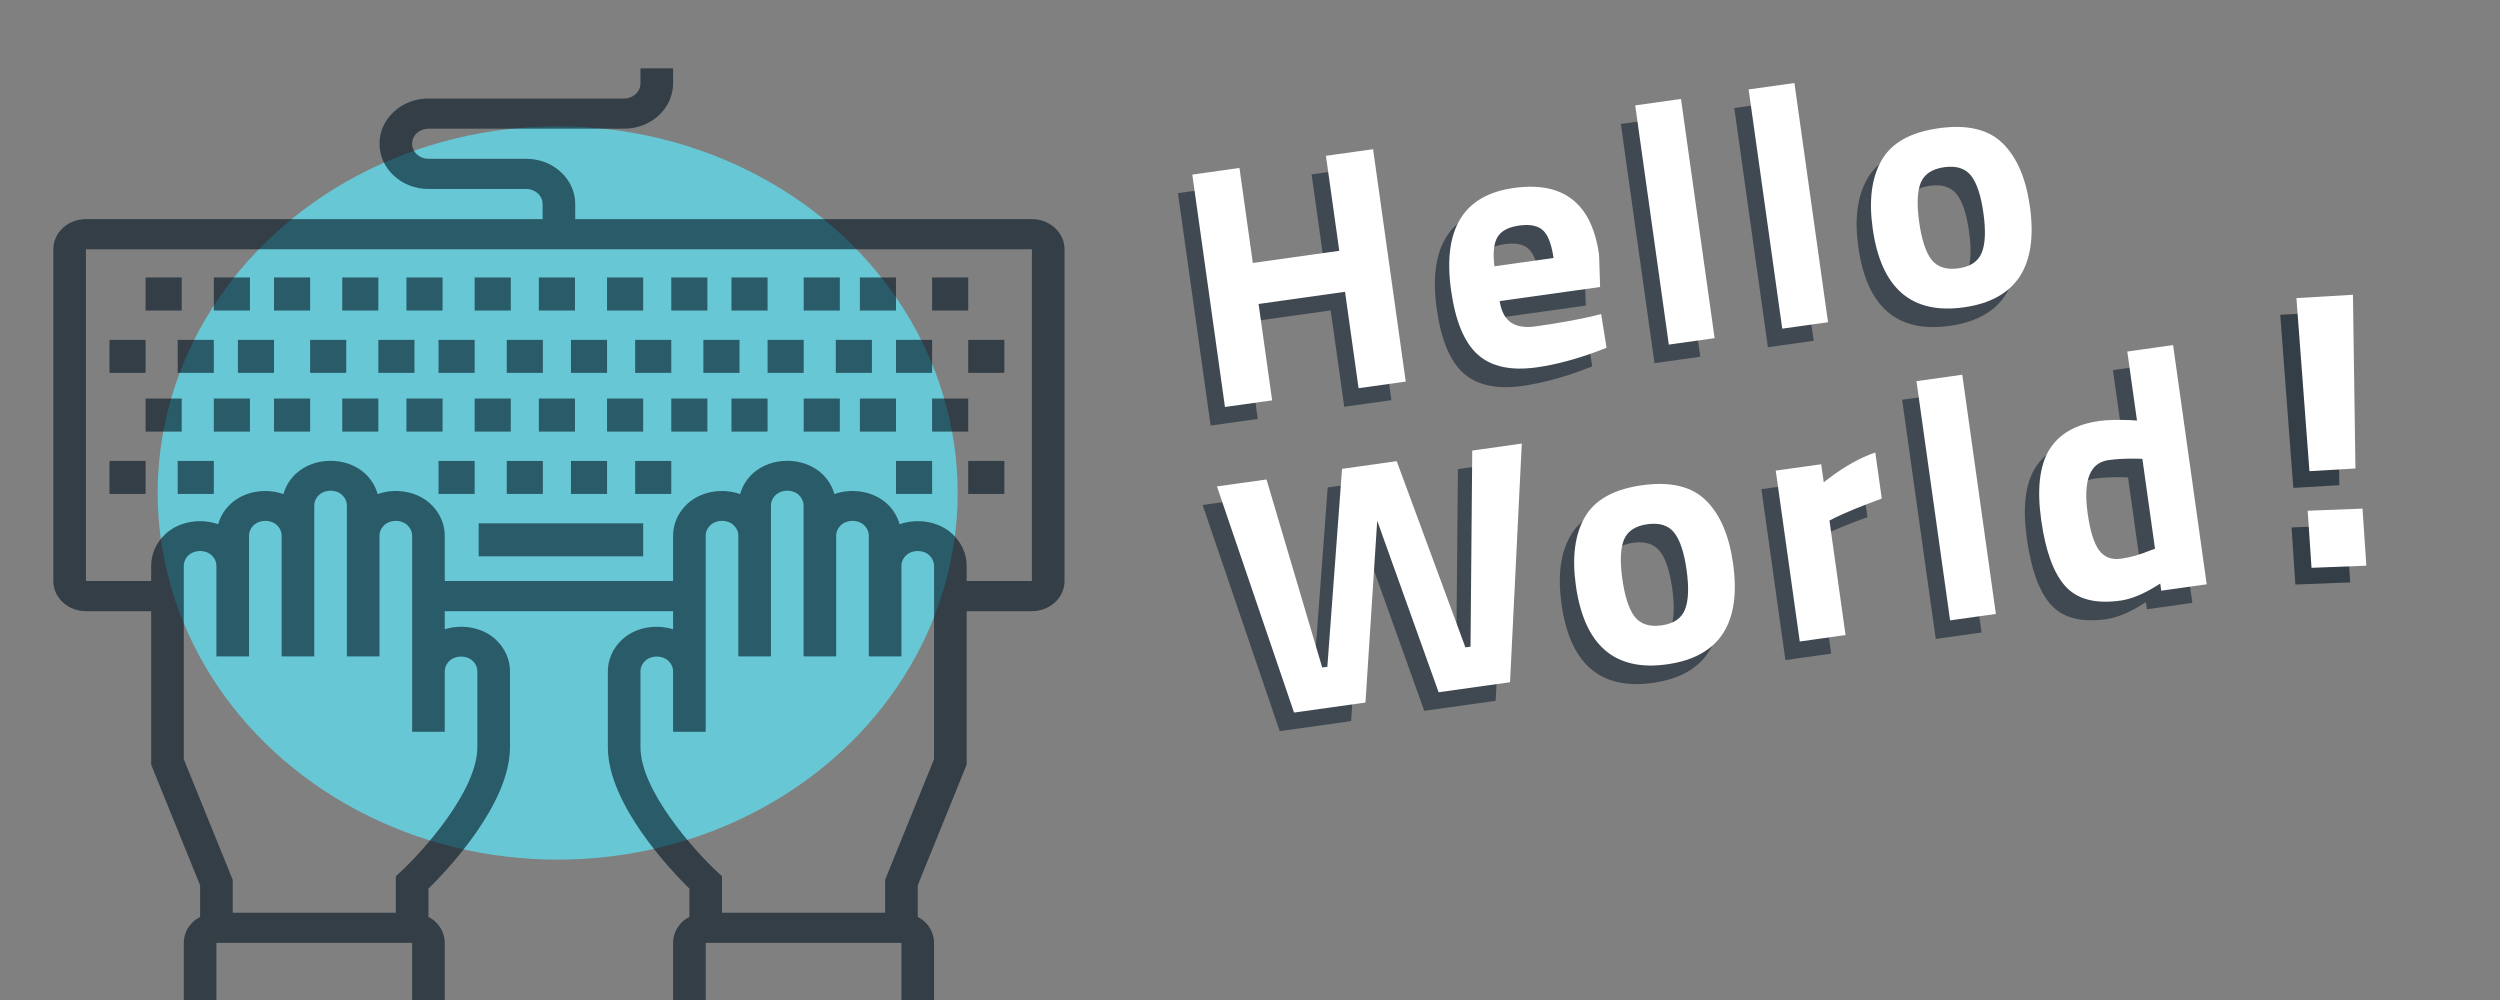 <svg xmlns="http://www.w3.org/2000/svg" width="150" height="60" viewBox="0 0 150 60">
  <rect x="0" y="0" width="150" height="60" fill="#808080" stroke="none"/>
  <g fill="none" fill-rule="evenodd">
    <g transform="translate(3 4)">
      <ellipse cx="30.46" cy="25.578" fill="#68C7D4" rx="24" ry="22"/>
      <path fill="#011322" fill-opacity=".6" d="M37.385,0.101 L37.385,1.006 C37.385,1.729 37.08,2.412 36.527,2.923 C35.971,3.437 35.235,3.72 34.45,3.72 L34.45,3.72 L22.706,3.72 C22.445,3.72 22.2,3.815 22.014,3.984 C21.83,4.156 21.728,4.382 21.728,4.624 C21.728,4.866 21.83,5.092 22.014,5.264 C22.2,5.434 22.445,5.529 22.706,5.529 L22.706,5.529 L28.578,5.529 C29.361,5.529 30.1,5.812 30.653,6.325 C31.208,6.836 31.514,7.519 31.514,8.243 L31.514,8.243 L31.514,9.148 L58.914,9.148 C59.436,9.148 59.927,9.335 60.297,9.677 L60.297,9.677 C60.669,10.019 60.872,10.473 60.872,10.957 L60.872,10.957 L60.872,30.86 C60.872,31.344 60.669,31.797 60.299,32.14 C59.927,32.482 59.438,32.67 58.914,32.67 L58.914,32.67 L55,32.67 L55,41.879 L52.064,49.117 L52.064,51.012 C52.211,51.091 52.348,51.179 52.47,51.292 C52.84,51.636 53.043,52.089 53.043,52.573 L53.043,52.573 L53.043,58.001 L51.086,58.001 L51.086,52.573 L39.343,52.573 L39.343,58.001 L37.385,58.001 L37.385,52.573 C37.385,52.089 37.588,51.636 37.958,51.292 C38.08,51.179 38.22,51.091 38.364,51.012 L38.364,51.012 L38.364,49.318 C37.268,48.239 33.471,44.263 33.471,40.83 L33.471,40.83 L33.471,36.288 C33.471,35.565 33.777,34.881 34.332,34.37 C35.127,33.633 36.348,33.436 37.385,33.757 L37.385,33.757 L37.385,32.67 L23.685,32.67 L23.685,33.755 C24.72,33.434 25.941,33.631 26.738,34.368 C27.294,34.881 27.599,35.562 27.599,36.288 L27.599,36.288 L27.599,40.832 C27.599,44.268 23.802,48.244 22.706,49.32 L22.706,49.32 L22.706,51.014 C22.851,51.091 22.99,51.182 23.112,51.295 C23.482,51.636 23.685,52.091 23.685,52.573 L23.685,52.573 L23.685,58.001 L21.728,58.001 L21.728,52.573 L9.985,52.573 L9.985,58.001 L8.027,58.001 L8.027,52.573 C8.027,52.091 8.23,51.636 8.6,51.295 C8.722,51.182 8.862,51.093 9.006,51.014 L9.006,51.014 L9.006,49.119 L6.07,41.881 L6.07,32.67 L2.156,32.67 C1.632,32.67 1.14,32.482 0.771,32.138 C0.402,31.797 0.199,31.342 0.199,30.86 L0.199,30.86 L0.199,10.957 C0.199,10.473 0.402,10.021 0.771,9.677 C1.143,9.335 1.632,9.148 2.156,9.148 L2.156,9.148 L29.557,9.148 L29.557,8.243 C29.557,8.001 29.454,7.775 29.27,7.603 C29.084,7.433 28.84,7.338 28.578,7.338 L28.578,7.338 L22.706,7.338 C21.923,7.338 21.185,7.056 20.632,6.542 C20.076,6.031 19.771,5.348 19.771,4.624 C19.771,3.901 20.076,3.217 20.632,2.706 C21.185,2.193 21.923,1.91 22.706,1.91 L22.706,1.91 L34.45,1.91 C34.711,1.91 34.956,1.815 35.139,1.646 C35.325,1.474 35.428,1.248 35.428,1.006 L35.428,1.006 L35.428,0.101 L37.385,0.101 Z M17.527,25.697 C17.155,25.355 16.512,25.355 16.142,25.697 C15.959,25.869 15.856,26.095 15.856,26.337 L15.856,26.337 L15.856,35.384 L13.899,35.384 L13.899,28.146 C13.899,27.904 13.796,27.678 13.613,27.506 C13.241,27.165 12.597,27.165 12.228,27.506 C12.044,27.678 11.942,27.904 11.942,28.146 L11.942,28.146 L11.942,35.384 L9.984,35.384 L9.984,29.956 C9.984,29.714 9.882,29.487 9.698,29.316 C9.326,28.974 8.683,28.974 8.314,29.316 C8.13,29.487 8.027,29.714 8.027,29.956 L8.027,29.956 L8.027,41.551 L10.963,48.789 L10.963,50.763 L20.749,50.763 L20.749,48.578 L21.035,48.312 C22.317,47.126 25.642,43.469 25.642,40.83 L25.642,40.83 L25.642,36.288 C25.642,36.046 25.539,35.82 25.356,35.65 C24.984,35.307 24.343,35.307 23.971,35.65 C23.788,35.82 23.685,36.046 23.685,36.288 L23.685,36.288 L23.685,39.907 L21.728,39.907 L21.728,28.146 C21.728,27.904 21.625,27.678 21.441,27.506 C21.07,27.165 20.426,27.165 20.057,27.506 C19.873,27.678 19.77,27.904 19.77,28.146 L19.77,28.146 L19.77,35.384 L17.813,35.384 L17.813,26.337 C17.813,26.095 17.71,25.869 17.527,25.697 Z M44.928,25.696 C44.558,25.355 43.915,25.355 43.546,25.696 C43.36,25.868 43.257,26.095 43.257,26.337 L43.257,26.337 L43.257,35.383 L41.3,35.383 L41.3,28.146 C41.3,27.904 41.197,27.678 41.013,27.506 C40.644,27.164 40.001,27.164 39.631,27.506 C39.445,27.678 39.342,27.904 39.342,28.146 L39.342,28.146 L39.342,39.907 L37.385,39.907 L37.385,36.288 C37.385,36.046 37.283,35.82 37.099,35.648 C36.727,35.306 36.086,35.306 35.714,35.648 C35.531,35.82 35.428,36.046 35.428,36.288 L35.428,36.288 L35.428,40.829 C35.428,43.469 38.753,47.126 40.035,48.314 L40.035,48.314 L40.321,48.578 L40.321,50.763 L50.107,50.763 L50.107,48.788 L53.043,41.551 L53.043,29.955 C53.043,29.713 52.94,29.487 52.757,29.315 C52.387,28.974 51.744,28.974 51.374,29.315 C51.188,29.487 51.086,29.713 51.086,29.955 L51.086,29.955 L51.086,35.383 L49.128,35.383 L49.128,28.146 C49.128,27.904 49.026,27.678 48.842,27.506 C48.473,27.164 47.829,27.164 47.46,27.506 C47.274,27.678 47.171,27.904 47.171,28.146 L47.171,28.146 L47.171,35.383 L45.214,35.383 L45.214,26.337 C45.214,26.094 45.111,25.868 44.928,25.696 Z M58.914,10.957 L2.156,10.957 L2.156,30.86 L6.07,30.86 L6.07,29.955 C6.07,29.231 6.376,28.548 6.929,28.037 C7.753,27.275 9.033,27.083 10.092,27.454 C10.222,26.994 10.471,26.571 10.843,26.228 C11.668,25.465 12.947,25.273 14.007,25.644 C14.136,25.185 14.386,24.762 14.758,24.418 C15.866,23.392 17.801,23.392 18.909,24.418 C19.281,24.762 19.528,25.187 19.66,25.644 C20.72,25.271 21.999,25.465 22.824,26.228 C23.379,26.739 23.685,27.422 23.685,28.146 L23.685,28.146 L23.685,30.86 L37.385,30.86 L37.385,28.146 C37.385,27.422 37.691,26.739 38.244,26.228 C39.069,25.465 40.348,25.273 41.407,25.644 C41.539,25.185 41.787,24.762 42.158,24.418 C43.269,23.392 45.204,23.392 46.313,24.418 C46.684,24.762 46.932,25.187 47.064,25.644 C48.123,25.271 49.403,25.465 50.227,26.228 C50.599,26.571 50.846,26.997 50.978,27.454 C52.037,27.08 53.317,27.275 54.141,28.037 C54.694,28.548 55,29.231 55,29.955 L55,29.955 L55,30.86 L58.914,30.86 L58.914,10.957 Z M35.591,27.4 L35.591,29.381 L25.72,29.381 L25.72,27.4 L35.591,27.4 Z M5.736,23.657 L5.736,25.638 L3.569,25.638 L3.569,23.657 L5.736,23.657 Z M9.829,23.657 L9.829,25.638 L7.662,25.638 L7.662,23.657 L9.829,23.657 Z M25.479,23.657 L25.479,25.638 L23.312,25.638 L23.312,23.657 L25.479,23.657 Z M29.572,23.657 L29.572,25.638 L27.405,25.638 L27.405,23.657 L29.572,23.657 Z M33.424,23.657 L33.424,25.638 L31.257,25.638 L31.257,23.657 L33.424,23.657 Z M37.277,23.657 L37.277,25.638 L35.11,25.638 L35.11,23.657 L37.277,23.657 Z M52.926,23.657 L52.926,25.638 L50.759,25.638 L50.759,23.657 L52.926,23.657 Z M57.26,23.657 L57.26,25.638 L55.093,25.638 L55.093,23.657 L57.26,23.657 Z M19.701,19.914 L19.701,21.896 L17.534,21.896 L17.534,19.914 L19.701,19.914 Z M27.646,19.914 L27.646,21.896 L25.479,21.896 L25.479,19.914 L27.646,19.914 Z M35.591,19.914 L35.591,21.896 L33.424,21.896 L33.424,19.914 L35.591,19.914 Z M11.996,19.914 L11.996,21.896 L9.829,21.896 L9.829,19.914 L11.996,19.914 Z M39.443,19.914 L39.443,21.896 L37.277,21.896 L37.277,19.914 L39.443,19.914 Z M7.903,19.914 L7.903,21.896 L5.736,21.896 L5.736,19.914 L7.903,19.914 Z M43.055,19.914 L43.055,21.896 L40.888,21.896 L40.888,19.914 L43.055,19.914 Z M15.608,19.914 L15.608,21.896 L13.441,21.896 L13.441,19.914 L15.608,19.914 Z M47.389,19.914 L47.389,21.896 L45.222,21.896 L45.222,19.914 L47.389,19.914 Z M23.553,19.914 L23.553,21.896 L21.386,21.896 L21.386,19.914 L23.553,19.914 Z M50.759,19.914 L50.759,21.896 L48.593,21.896 L48.593,19.914 L50.759,19.914 Z M31.498,19.914 L31.498,21.896 L29.331,21.896 L29.331,19.914 L31.498,19.914 Z M55.093,19.914 L55.093,21.896 L52.926,21.896 L52.926,19.914 L55.093,19.914 Z M25.479,16.392 L25.479,18.373 L23.312,18.373 L23.312,16.392 L25.479,16.392 Z M41.37,16.392 L41.37,18.373 L39.203,18.373 L39.203,16.392 L41.37,16.392 Z M49.315,16.392 L49.315,18.373 L47.148,18.373 L47.148,16.392 L49.315,16.392 Z M5.736,16.392 L5.736,18.373 L3.569,18.373 L3.569,16.392 L5.736,16.392 Z M17.775,16.392 L17.775,18.373 L15.608,18.373 L15.608,16.392 L17.775,16.392 Z M52.926,16.392 L52.926,18.373 L50.759,18.373 L50.759,16.392 L52.926,16.392 Z M21.868,16.392 L21.868,18.373 L19.701,18.373 L19.701,16.392 L21.868,16.392 Z M57.26,16.392 L57.26,18.373 L55.093,18.373 L55.093,16.392 L57.26,16.392 Z M29.572,16.392 L29.572,18.373 L27.405,18.373 L27.405,16.392 L29.572,16.392 Z M9.829,16.392 L9.829,18.373 L7.662,18.373 L7.662,16.392 L9.829,16.392 Z M37.277,16.392 L37.277,18.373 L35.11,18.373 L35.11,16.392 L37.277,16.392 Z M13.441,16.392 L13.441,18.373 L11.274,18.373 L11.274,16.392 L13.441,16.392 Z M45.222,16.392 L45.222,18.373 L43.055,18.373 L43.055,16.392 L45.222,16.392 Z M33.424,16.392 L33.424,18.373 L31.257,18.373 L31.257,16.392 L33.424,16.392 Z M7.903,12.649 L7.903,14.631 L5.736,14.631 L5.736,12.649 L7.903,12.649 Z M11.996,12.649 L11.996,14.631 L9.829,14.631 L9.829,12.649 L11.996,12.649 Z M15.608,12.649 L15.608,14.631 L13.441,14.631 L13.441,12.649 L15.608,12.649 Z M19.701,12.649 L19.701,14.631 L17.534,14.631 L17.534,12.649 L19.701,12.649 Z M23.553,12.649 L23.553,14.631 L21.386,14.631 L21.386,12.649 L23.553,12.649 Z M27.646,12.649 L27.646,14.631 L25.479,14.631 L25.479,12.649 L27.646,12.649 Z M31.498,12.649 L31.498,14.631 L29.331,14.631 L29.331,12.649 L31.498,12.649 Z M35.591,12.649 L35.591,14.631 L33.424,14.631 L33.424,12.649 L35.591,12.649 Z M39.443,12.649 L39.443,14.631 L37.277,14.631 L37.277,12.649 L39.443,12.649 Z M43.055,12.649 L43.055,14.631 L40.888,14.631 L40.888,12.649 L43.055,12.649 Z M47.389,12.649 L47.389,14.631 L45.222,14.631 L45.222,12.649 L47.389,12.649 Z M50.759,12.649 L50.759,14.631 L48.593,14.631 L48.593,12.649 L50.759,12.649 Z M55.093,12.649 L55.093,14.631 L52.926,14.631 L52.926,12.649 L55.093,12.649 Z"/>
    </g>
    <g fill-rule="nonzero" transform="rotate(3 -22.971 1359.596)">
      <path fill="#011322" fill-opacity=".5" d="M5.491,21.813 L4.377,16.081 L9.52,15.081 L10.634,20.813 L13.439,20.268 L10.752,6.447 L7.947,6.992 L9.046,12.642 L3.903,13.642 L2.805,7.992 L4.54747351e-13,8.537 L2.687,22.358 L5.491,21.813 Z M21.249,19.003 C22.369,18.785 23.577,18.395 24.875,17.832 L25.366,17.612 L24.934,15.608 L24.377,15.779 C23.403,16.053 22.286,16.312 21.026,16.557 C20.43,16.673 19.946,16.623 19.573,16.407 C19.242,16.215 19.005,15.864 18.862,15.352 L18.813,15.152 L24.788,13.991 L24.624,12.061 C24.029,8.999 22.254,7.755 19.3,8.329 C16.306,8.911 15.163,11.024 15.871,14.67 C16.227,16.499 16.829,17.753 17.678,18.431 C18.527,19.11 19.717,19.301 21.249,19.003 Z M21.906,12.4 L18.389,13.083 C18.25,12.295 18.28,11.709 18.48,11.325 C18.68,10.942 19.101,10.688 19.745,10.563 C20.389,10.438 20.87,10.509 21.189,10.778 C21.477,11.019 21.699,11.481 21.856,12.164 L21.906,12.4 Z M31.809,16.697 L29.043,2.469 L26.32,2.999 L29.085,17.227 L31.809,16.697 Z M38.555,15.386 L35.79,1.158 L33.066,1.688 L35.832,15.915 L38.555,15.386 Z M46.649,14.066 C49.766,13.46 50.978,11.375 50.285,7.811 C49.959,6.131 49.346,4.897 48.447,4.108 C47.549,3.319 46.259,3.088 44.579,3.415 C42.899,3.742 41.791,4.442 41.254,5.517 C40.715,6.578 40.609,7.948 40.936,9.629 C41.628,13.192 43.533,14.671 46.649,14.066 Z M46.199,11.749 C45.481,11.888 44.932,11.742 44.553,11.309 C44.187,10.874 43.903,10.135 43.7,9.091 C43.497,8.048 43.488,7.262 43.674,6.734 C43.86,6.206 44.311,5.872 45.03,5.732 C45.748,5.593 46.292,5.733 46.662,6.153 C47.032,6.573 47.318,7.305 47.521,8.349 C47.724,9.392 47.734,10.185 47.551,10.726 C47.368,11.268 46.917,11.609 46.199,11.749 Z M12.034,39.626 L12.166,28.695 L16.383,38.78 L20.631,37.954 L20.587,23.62 L17.64,24.192 L18.153,35.947 L17.848,36.006 L13.148,25.066 L9.896,25.698 L9.636,37.603 L9.332,37.662 L5.404,26.571 L2.457,27.144 L7.786,40.451 L12.034,39.626 Z M29.986,36.389 C33.102,35.783 34.314,33.699 33.622,30.135 C33.295,28.455 32.682,27.22 31.784,26.432 C30.885,25.643 29.596,25.412 27.915,25.739 C26.235,26.065 25.127,26.766 24.591,27.84 C24.051,28.901 23.945,30.272 24.272,31.952 C24.965,35.516 26.869,36.995 29.986,36.389 Z M29.535,34.072 C28.817,34.212 28.268,34.065 27.889,33.633 C27.523,33.198 27.239,32.458 27.036,31.415 C26.833,30.372 26.825,29.586 27.01,29.058 C27.196,28.529 27.648,28.195 28.366,28.056 C29.084,27.916 29.628,28.057 29.998,28.477 C30.368,28.897 30.654,29.629 30.857,30.672 C31.06,31.716 31.07,32.508 30.887,33.05 C30.704,33.592 30.254,33.932 29.535,34.072 Z M40.587,34.075 L39.263,27.266 L39.642,27.045 C40.288,26.698 41.055,26.333 41.942,25.95 L42.329,25.785 L41.796,23.041 C40.905,23.404 40.007,23.967 39.102,24.732 L38.801,24.994 L38.591,23.917 L35.888,24.442 L37.863,34.605 L40.587,34.075 Z M49.528,32.337 L46.763,18.11 L44.039,18.639 L46.805,32.867 L49.528,32.337 Z M56.952,31.148 C57.574,31.027 58.265,30.704 59.025,30.181 L59.281,29.999 L59.364,30.426 L62.067,29.9 L59.301,15.672 L56.578,16.202 L57.376,20.307 L56.974,20.301 C56.175,20.316 55.559,20.365 55.125,20.45 C53.716,20.724 52.745,21.352 52.212,22.334 C51.679,23.317 51.592,24.733 51.951,26.583 C52.311,28.432 52.865,29.727 53.613,30.468 C54.362,31.208 55.475,31.435 56.952,31.148 Z M56.854,28.635 C56.291,28.745 55.845,28.599 55.514,28.2 C55.183,27.8 54.915,27.072 54.71,26.015 C54.33,24.063 54.689,22.981 55.787,22.768 C56.273,22.673 56.824,22.615 57.44,22.593 L57.818,22.584 L58.857,27.929 L58.585,28.046 C57.993,28.33 57.416,28.526 56.854,28.635 Z"/>
      <path fill="#FFF" d="M6.293,20.655 L5.179,14.923 L10.321,13.923 L11.435,19.655 L14.24,19.11 L11.553,5.289 L8.749,5.834 L9.847,11.484 L4.705,12.484 L3.606,6.833 L0.801,7.379 L3.488,21.2 L6.293,20.655 Z M22.05,17.845 C23.17,17.627 24.379,17.237 25.676,16.673 L26.167,16.454 L25.735,14.45 L25.178,14.621 C24.204,14.895 23.088,15.154 21.828,15.399 C21.231,15.515 20.747,15.465 20.375,15.249 C20.044,15.057 19.806,14.705 19.663,14.194 L19.614,13.994 L25.59,12.833 L25.425,10.903 C24.83,7.841 23.055,6.597 20.102,7.171 C17.107,7.753 15.964,9.866 16.672,13.511 C17.028,15.341 17.63,16.595 18.479,17.273 C19.328,17.952 20.519,18.143 22.05,17.845 Z M22.707,11.242 L19.191,11.925 C19.051,11.137 19.082,10.551 19.281,10.167 C19.481,9.784 19.903,9.53 20.546,9.405 C21.19,9.279 21.671,9.351 21.991,9.619 C22.278,9.861 22.5,10.323 22.657,11.006 L22.707,11.242 Z M32.61,15.539 L29.845,1.311 L27.121,1.841 L29.887,16.069 L32.61,15.539 Z M39.356,14.228 L36.591,-5.68434189e-14 L33.867,0.529 L36.633,14.757 L39.356,14.228 Z M47.451,12.908 C50.567,12.302 51.779,10.217 51.087,6.653 C50.76,4.973 50.147,3.739 49.249,2.95 C48.35,2.161 47.061,1.93 45.38,2.257 C43.7,2.584 42.592,3.284 42.056,4.359 C41.516,5.42 41.41,6.79 41.737,8.471 C42.43,12.034 44.334,13.513 47.451,12.908 Z M47,10.59 C46.282,10.73 45.733,10.584 45.354,10.151 C44.988,9.716 44.704,8.977 44.501,7.933 C44.298,6.89 44.29,6.104 44.475,5.576 C44.661,5.048 45.113,4.714 45.831,4.574 C46.549,4.435 47.093,4.575 47.463,4.995 C47.833,5.415 48.119,6.147 48.322,7.191 C48.525,8.234 48.535,9.027 48.352,9.568 C48.169,10.11 47.719,10.451 47,10.59 Z M12.835,38.468 L12.967,27.537 L17.185,37.622 L21.433,36.796 L21.388,22.461 L18.441,23.034 L18.954,34.789 L18.649,34.848 L13.949,23.907 L10.697,24.54 L10.438,36.444 L10.133,36.504 L6.205,25.413 L3.258,25.986 L8.587,39.293 L12.835,38.468 Z M30.787,35.231 C33.904,34.625 35.116,32.541 34.423,28.977 C34.096,27.297 33.484,26.062 32.585,25.274 C31.686,24.485 30.397,24.254 28.717,24.581 C27.037,24.907 25.928,25.608 25.392,26.682 C24.853,27.743 24.747,29.114 25.073,30.794 C25.766,34.358 27.67,35.837 30.787,35.231 Z M30.337,32.914 C29.618,33.054 29.07,32.907 28.69,32.475 C28.325,32.04 28.04,31.3 27.837,30.257 C27.635,29.214 27.626,28.428 27.812,27.899 C27.997,27.371 28.449,27.037 29.167,26.898 C29.885,26.758 30.429,26.898 30.799,27.319 C31.169,27.739 31.456,28.471 31.659,29.514 C31.861,30.558 31.871,31.35 31.688,31.892 C31.505,32.434 31.055,32.774 30.337,32.914 Z M41.388,32.917 L40.065,26.108 L40.444,25.887 C41.09,25.54 41.856,25.175 42.743,24.792 L43.13,24.626 L42.597,21.883 C41.706,22.246 40.808,22.809 39.904,23.574 L39.602,23.836 L39.392,22.759 L36.689,23.284 L38.665,33.447 L41.388,32.917 Z M50.329,31.179 L47.564,16.952 L44.84,17.481 L47.606,31.709 L50.329,31.179 Z M57.753,29.989 C58.375,29.869 59.066,29.546 59.826,29.023 L60.082,28.841 L60.165,29.267 L62.868,28.742 L60.103,14.514 L57.379,15.044 L58.177,19.149 L57.775,19.143 C56.976,19.158 56.36,19.207 55.927,19.292 C54.517,19.565 53.546,20.194 53.013,21.176 C52.48,22.159 52.393,23.575 52.752,25.424 C53.112,27.274 53.666,28.569 54.415,29.309 C55.163,30.05 56.276,30.277 57.753,29.989 Z M57.655,27.477 C57.093,27.587 56.646,27.441 56.315,27.042 C55.984,26.642 55.716,25.914 55.511,24.857 C55.132,22.905 55.491,21.823 56.588,21.61 C57.074,21.515 57.625,21.457 58.242,21.435 L58.62,21.426 L59.659,26.771 L59.386,26.888 C58.794,27.171 58.217,27.368 57.655,27.477 Z"/>
      <g transform="rotate(5 -83.019 762.446)">
        <polygon fill="#011322" fill-opacity=".6" points="5.417 11.822 3.819 1.523 .487 2.193 2.706 12.368"/>
        <polygon fill="#011322" fill-opacity=".6" points="6.876 17.508 6.172 14.148 2.932 14.732 3.637 18.092"/>
        <polygon fill="#FFF" points="6.237 10.694 4.638 .394 1.307 1.065 3.526 11.24"/>
        <polygon fill="#FFF" points="7.696 16.38 6.992 13.02 3.752 13.604 4.456 16.964"/>
      </g>
    </g>
  </g>
</svg>
